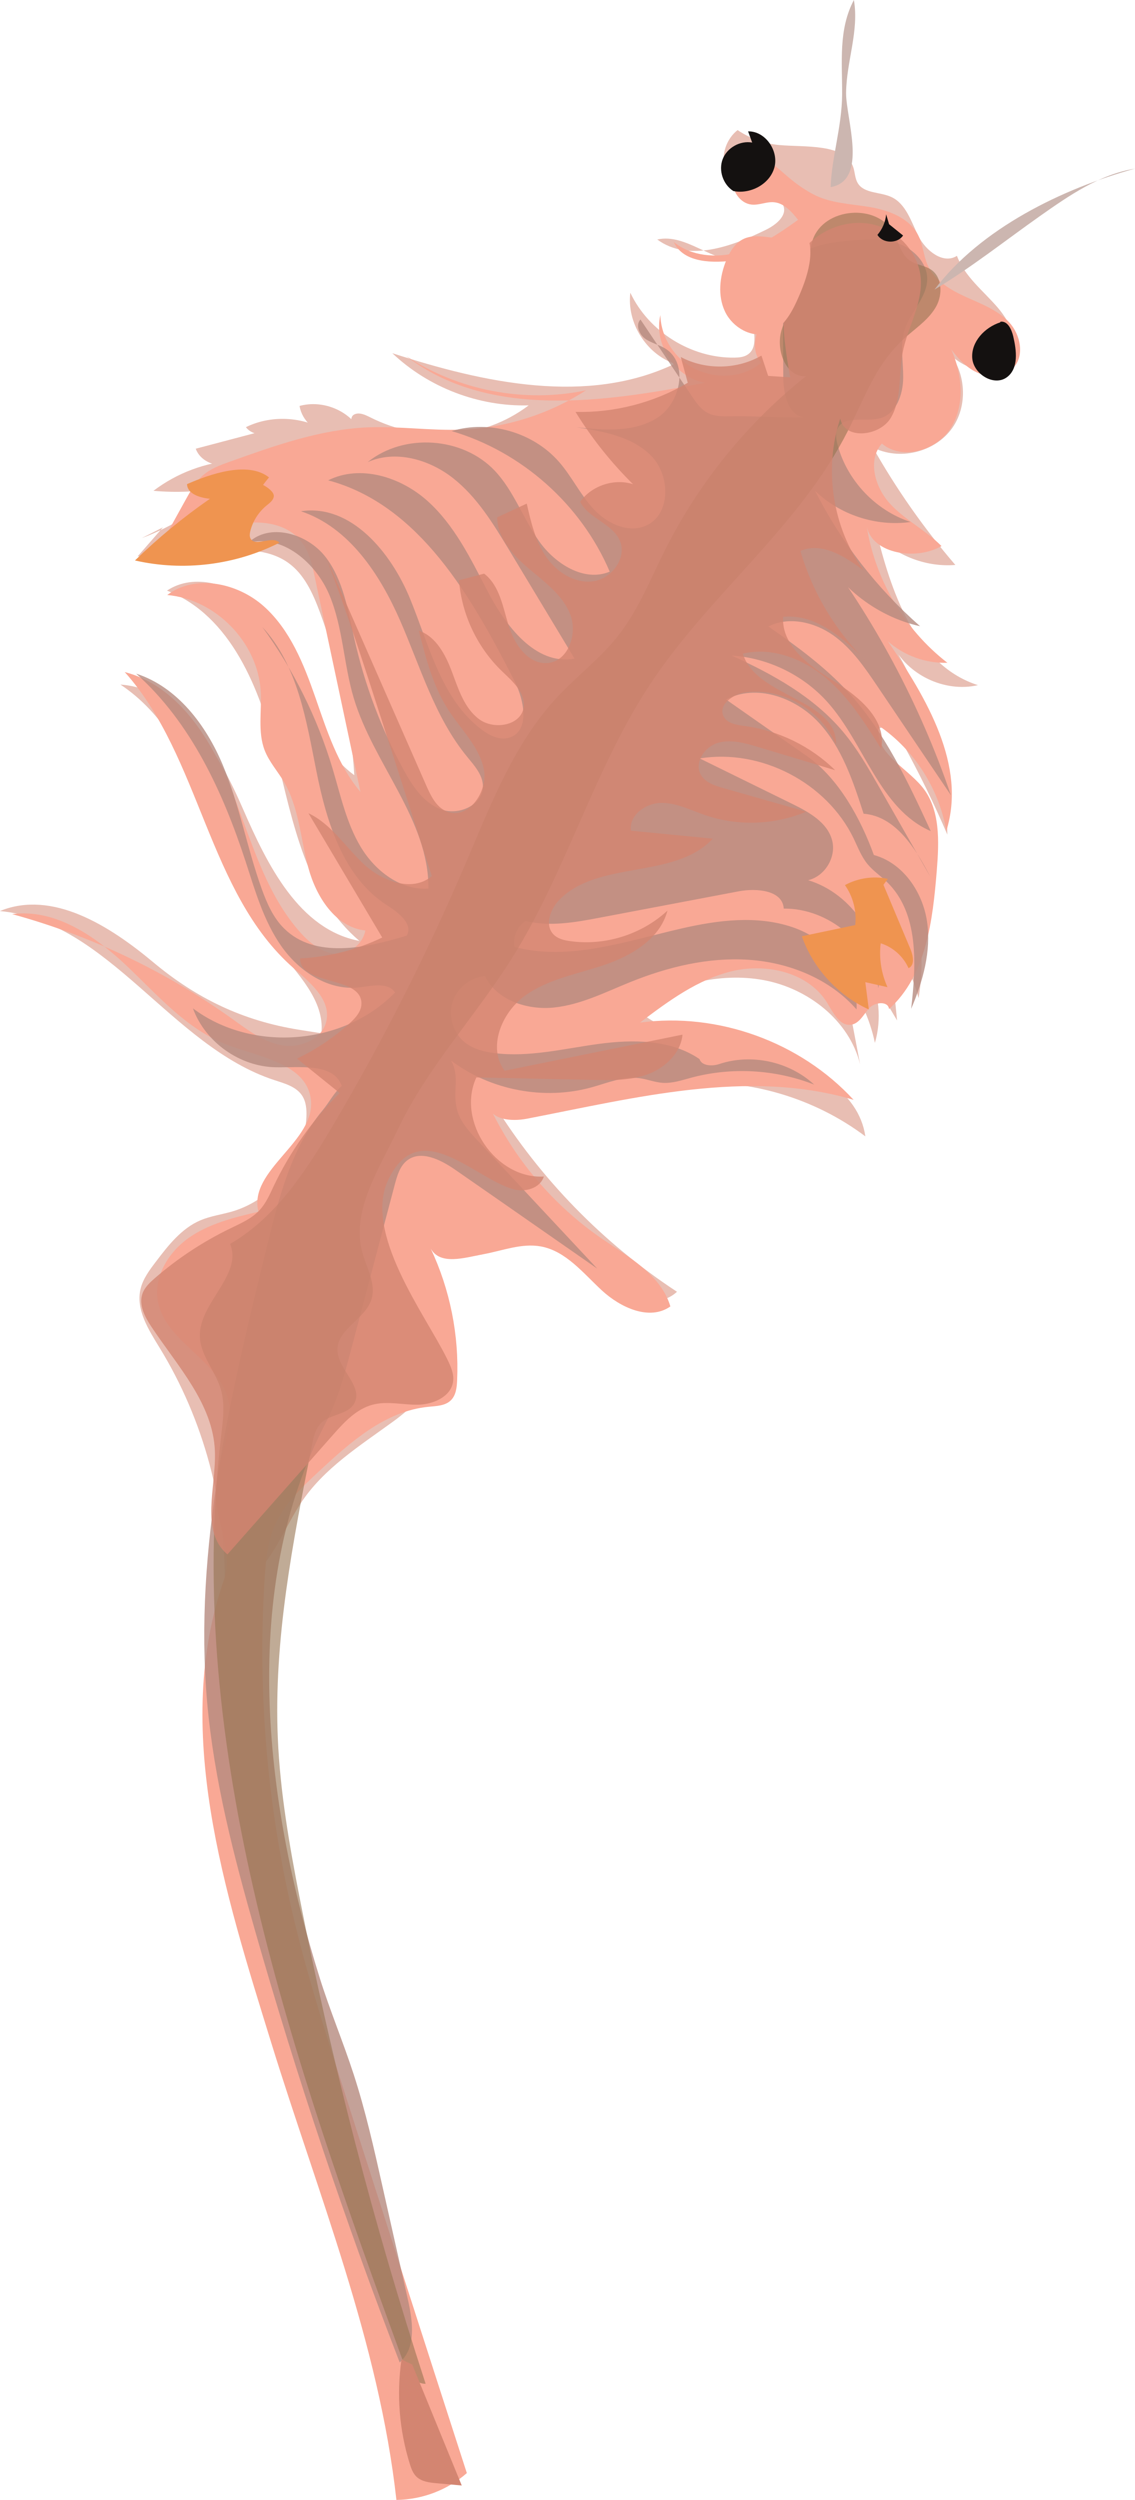 <!-- Generator: Adobe Illustrator 23.0.4, SVG Export Plug-In  -->
<svg version="1.1" xmlns="http://www.w3.org/2000/svg" xmlns:xlink="http://www.w3.org/1999/xlink" x="0px" y="0px"
	 width="193.84px" height="426.82px" viewBox="0 0 193.84 426.82" style="enable-background:new 0 0 193.84 426.82;"
	 xml:space="preserve">
<style type="text/css">
	.st0{fill:#E8BEB3;}
	.st1{fill:#F9A895;}
	.st2{opacity:0.8;fill:#B58A7F;}
	.st3{opacity:0.6;fill:#967350;}
	.st4{opacity:0.8;fill:#D38571;}
	.st5{fill:#D38571;}
	.st6{fill:#EF9450;}
	.st7{fill:#141110;}
	.st8{fill:#CCB6B0;}
</style>
<defs>
</defs>
<path class="st0" d="M133.05,24.76c-2.52-0.23-4.98-1.12-7.08-2.55c-1.92,1.5-2.83,4.2-2.21,6.56s2.74,4.25,5.16,4.61
	c1.79,0.26,4.15,0.04,4.85,1.71c0.72,1.72-1.25,3.3-2.92,4.12c-5.89,2.91-13.32,5.59-18.6,1.68c4.96-1.11,9.48,4.07,14.54,3.66
	c1.83-0.15,4.04-0.89,5.22,0.51c0.97,1.15,0.39,2.95-0.54,4.14s-2.18,2.2-2.62,3.65c-0.79,2.59,1.09,6.18-1.16,7.69
	c-0.65,0.43-1.47,0.51-2.25,0.52c-7.38,0.11-14.63-4.4-17.79-11.08c-0.63,5.12,2.71,10.46,7.59,12.13
	C100.36,69.23,82.7,65.4,67,60.3c6.19,5.87,14.76,9.15,23.29,8.91c-7.86,5.94-18.27,6.45-27.07,2.04c-0.87-0.44-1.91-0.93-2.77-0.46
	c-0.86,0.47-0.38,2.25,0.49,1.82c-2.21-2.91-6.26-4.27-9.78-3.3c0.41,2.57,2.79,4.68,5.39,4.78c-4.17-2.95-9.96-3.41-14.55-1.16
	c1.11,1.53,3.73,1.6,4.92,0.12c-4.5,1.19-8.99,2.37-13.49,3.56c0.91,2.56,4.55,3.64,6.71,1.99c-5.02,0.31-9.93,2.15-13.93,5.2
	c3.9,0.35,7.85,0.17,11.7-0.52c-3.92,3.76-8.61,6.7-13.7,8.59c1.21-0.61,2.42-1.22,3.62-1.83c-1.44,1.65-2.89,3.31-4.33,4.96
	c4.43-0.31,8.86-0.61,13.29-0.92c4.27-0.29,8.93-0.49,12.42,2c2.76,1.96,4.23,5.24,5.41,8.41c3.32,8.93,5.31,18.35,5.89,27.86
	c-4.53-3.28-6.97-8.68-8.98-13.9s-3.91-10.71-7.82-14.71c-3.91-4.01-10.54-6.01-15.19-2.9c10.95,4.26,15.91,16.82,18.7,28.23
	s5.18,24.01,14.17,31.58c-10.29-1.92-15.73-12.96-19.9-22.56s-10.47-20.46-20.92-21.21c14.68,9.77,15.95,30.94,26.73,44.9
	c3.46,4.47,8.19,9.01,7.59,14.64c-1.28-0.2-2.57-0.41-3.85-0.61c-9.57-1.53-17.44-5.32-24.88-11.53
	c-7.44-6.21-17.21-12.41-26.18-8.73c18.53,1.7,29.18,23.07,46.87,28.86c1.74,0.57,3.7,1.09,4.72,2.61c0.72,1.07,0.82,2.43,0.76,3.72
	c-0.34,7.28-5.67,14.05-12.66,16.1c-1.81,0.53-3.71,0.77-5.44,1.51c-3.24,1.38-5.51,4.3-7.64,7.11c-1.08,1.42-2.18,2.89-2.59,4.63
	c-0.83,3.52,1.38,6.95,3.27,10.04c7.51,12.26,11.41,26.7,11.1,41.07c6.71-0.62,9.26-8.77,12.92-14.43
	c3.9-6.04,10.24-9.96,16.04-14.2c5.52-4.05,11.26-10.87,8.1-16.94c-1.78-3.42-6.21-6.1-5.25-9.83c0.8-3.1,4.72-3.95,7.91-4.22
	c6.06-0.51,12.53-0.94,17.87,1.99c3.32,1.82,5.88,4.79,9.1,6.79c3.22,1.99,7.79,2.77,10.56,0.19
	c-12.58-8.25-23.34-19.27-31.27-32.05c10.81,1.51,22-2.81,32.88-3.55c10.83-0.74,21.88,2.54,30.56,9.07
	c-1.13-7.87-9.62-12.34-17.36-14.17c-7.74-1.83-16.3-2.55-22.18-7.89c6.69-3.81,14.58-6.01,22.16-4.62
	c7.57,1.39,14.63,6.88,16.48,14.36c-0.97-5.09-1.93-10.17-2.9-15.26c2.67,3.39,4.55,7.4,5.43,11.62c1.18-4.01,0.75-8.47-1.17-12.19
	c1.65,2.79,3.31,5.57,4.96,8.36c-0.51-5.01-1.02-10.02-1.52-15.02c2.31,3.43,4.07,7.22,5.19,11.2c1.17-6.98,0.31-14.29-2.47-20.8
	c2.14,2.15,3.71,4.85,4.54,7.77c0.08-9.21-2.85-18.42-8.23-25.89c-0.87-1.21-1.84-2.45-2.06-3.92c-0.22-1.48,0.65-3.24,2.14-3.37
	c1.54-0.14,2.64,1.39,3.39,2.74c2.79,5.05,5.33,10.25,7.6,15.56c-0.12-11.43-3.41-22.82-9.42-32.55c2.54,5.27,8.95,8.35,14.65,7.03
	c-10.21-3.24-14.57-15.05-17.15-25.45c3.43,3.47,8.43,5.32,13.29,4.93c-5.34-6.21-10.07-12.95-14.1-20.09
	c4.5,2.35,10.64,0.86,13.57-3.29c2.93-4.15,2.27-10.44-1.46-13.89c2.43,3.62,7.49,5.2,11.55,3.62c1.93-3.24,0.12-7.45-2.34-10.31
	c-2.46-2.86-5.64-5.29-6.95-8.82c-2.34,1.5-5.32-0.87-6.57-3.35s-2.12-5.54-4.65-6.7c-1.93-0.89-4.65-0.56-5.73-2.38
	c-0.46-0.78-0.46-1.75-0.73-2.62C144.43,24.42,137.4,25.17,133.05,24.76z"/>
<path class="st1" d="M127.37,25.44c-1.25,1.51-2.3,3.31-2.31,5.27c-0.01,1.96,1.35,4.01,3.29,4.22c1.29,0.14,2.56-0.52,3.84-0.4
	c1.74,0.16,3.02,1.63,4.11,3c-3.15,2.27-6.44,4.5-10.18,5.54s-8.07,0.71-11.07-1.77c1.68,3.67,6.81,3.68,10.8,3.11
	c2.71-0.38,5.42-0.77,8.13-1.15c1.53,1.74,1.1,4.5-0.06,6.51c-1.16,2.01-2.91,3.63-4.03,5.65c-1.13,2.02-1.47,4.81,0.13,6.49
	c-3,2.57-7.4,2.84-11.01,1.23s-6.13-5.4-6.23-9.35c-1.18,5.03,2.55,10.67,7.64,11.56c-17.33,3.37-37.1,6.22-51.07-4.57
	c8.93,5.91,20.26,8.07,30.73,5.86c-6.29,4.07-13.69,6.41-21.18,6.71c-5.41,0.21-10.82-0.62-16.22-0.38
	c-8.04,0.37-15.75,3.11-23.33,5.82c-1.69,0.6-3.42,1.23-4.75,2.42c-1.19,1.05-1.98,2.47-2.75,3.86c-1.77,3.2-3.54,6.4-5.32,9.6
	c4.37-1.07,8.26-3.55,12.58-4.8s9.66-0.91,12.39,2.65c1.34,1.74,1.83,3.97,2.28,6.12c2.59,12.19,5.19,24.38,7.78,36.57
	c-3.87-4.59-5.74-10.5-7.71-16.17c-1.98-5.67-4.3-11.5-8.78-15.51c-4.48-4.01-11.72-5.56-16.51-1.94
	c8.26,0.72,15.43,8.06,15.96,16.33c0.22,3.44-0.56,7.05,0.71,10.26c0.76,1.91,2.17,3.48,3.22,5.24c2.63,4.41,2.87,9.78,4.21,14.74
	c1.34,4.95,4.63,10.15,9.73,10.71c-0.42,2.41-3.02,4.38-5.44,3.96c-2.42-0.41-4.39-2.14-5.99-4c-5.96-6.94-8.26-16.19-11.72-24.66
	s-9.09-17.13-17.94-19.43c13.04,14.56,14.12,37.64,28.81,50.53c2.8,2.45,6.37,5.32,5.65,8.97c-0.62,3.13-4.39,4.76-7.54,4.24
	c-3.15-0.52-5.8-2.55-8.4-4.41c-11.38-8.18-24.23-14.3-37.75-18c7.3-0.95,14.12,3.69,19.47,8.74s10.34,10.94,17.22,13.55
	c5.61,2.13,13.45,3.24,14.31,9.18c1.06,7.31-10.76,12.18-8.93,19.34c-4.15,0.98-8.41,2.01-11.9,4.46c-3.49,2.46-6.06,6.71-5.26,10.9
	c1.29,6.77,10.11,9.83,11.93,16.48c1.47,5.34-2.15,10.78-2.07,16.31c0.07,4.95,3.08,9.94,1.44,14.61
	c-8.93,25.49,0.08,53.38,8.06,79.18s18.38,51.15,21.36,78c4.38-0.04,8.73-1.69,12.03-4.58c-7.08-21.88-14.11-43.77-21.1-65.67
	c-3.19-9.99-6.37-19.99-8.74-30.2c-4.3-18.55-5.89-37.73-4.7-56.73c0.19-3.11,0.48-6.28,1.71-9.14c1.59-3.69,4.61-6.53,7.55-9.27
	c5.4-5.03,11.37-10.33,18.72-11.04c1.35-0.13,2.85-0.16,3.82-1.1c0.88-0.85,1.03-2.18,1.08-3.4c0.35-7.72-1.21-15.52-4.51-22.52
	c1.62,2.9,5.72,1.58,8.99,0.97c3.27-0.6,6.55-1.93,9.82-1.33c4.27,0.78,7.22,4.55,10.41,7.5s8.16,5.25,11.71,2.74
	c-1.6-5.4-7.12-8.42-11.76-11.61c-8.29-5.71-15.02-13.68-19.27-22.81c0.28,2.6,3.94,2.87,6.5,2.38c18.5-3.57,37.76-8.59,55.82-3.23
	c-9.1-9.89-23.16-14.98-36.48-13.19c4.86-3.67,9.92-7.43,15.86-8.81c5.94-1.37,13.04,0.31,16.17,5.54c1,1.67,2.15,3.95,4.07,3.63
	c1.4-0.24,2.1-1.78,3.06-2.83c0.96-1.05,3.23-1.25,3.37,0.16c6.37-5.72,7.47-15.13,8.16-23.66c0.4-4.98,0.64-10.54-2.58-14.37
	c-2.84-3.39-8.4-6.02-7.24-10.29c6,4.12,10.23,10.74,11.44,17.92c3.52-11.18-3.38-22.7-9.97-32.39c2.76,2.45,6.47,3.79,10.16,3.67
	c-7.46-5.77-12.55-14.53-13.86-23.88c0.41,5.2,8.34,6.57,12.85,3.95c-2.67-2.7-6.21-4.43-8.78-7.22c-2.57-2.79-3.91-7.43-1.4-10.28
	c3.53,2.97,9.46,1.16,11.85-2.78c2.39-3.94,1.86-9.08,0-13.3c1.25,1.69,2.76,3.29,4.71,4.08s4.41,0.6,5.87-0.91
	c1.99-2.07,1.26-5.68-0.69-7.79c-1.96-2.11-4.77-3.14-7.39-4.33s-5.31-2.76-6.5-5.37c-0.73-1.61-0.81-3.46-1.59-5.05
	c-1.46-3-4.98-4.36-8.26-4.92c-3.29-0.56-6.75-0.63-9.71-2.18C133.74,30.43,132.89,27.56,127.37,25.44z"/>
<path class="st2" d="M137.53,71.26c-2.9-0.14-3.75-3.99-3.76-6.89c-0.02-4.58-0.03-9.17-0.05-13.75c-0.01-1.49,0-3.02,0.56-4.4
	c1.58-3.85,6.52-4.76,10.67-5.12c2.8-0.24,5.71-0.47,8.37,0.44c2.66,0.91,5.04,3.29,5.03,6.1c-0.02,3.15-2.83,5.55-3.82,8.55
	c-0.88,2.65-0.25,5.54-0.28,8.34c-0.03,2.8-1.14,6.02-3.81,6.84c-2.55,0.78-6.25-0.6-7.4,1.81c-0.41,0.85-0.24,1.85,0,2.76
	c1.63,6.09,6.48,11.22,12.47,13.18c-5.87,0.83-12.09-1.21-16.33-5.35c4.43,8.77,10.57,16.67,17.96,23.15
	c-7.72-1.71-14.51-7.18-17.82-14.36c9.96,13.03,17.79,27.69,23.08,43.21c-4.17-6.18-8.35-12.37-12.52-18.55
	c-2.18-3.23-4.43-6.54-7.62-8.78s-7.55-3.25-11.03-1.48c4.83,3.36,9.62,6.86,13.61,11.19c6.26,6.81,10.24,15.35,14.12,23.75
	c-8.78-3.8-11.28-14.95-17.68-22.07c-4.15-4.61-10.14-7.51-16.34-7.91c7.06,3.19,14.04,7.07,19.02,13c2.44,2.9,4.33,6.21,6.2,9.49
	c2.91,5.1,5.82,10.2,8.73,15.3c-2.52-4.86-5.94-10.36-11.4-10.78c-1.8-5.56-3.7-11.3-7.68-15.58s-10.64-6.65-15.81-3.92
	c4.62,3.24,9.25,6.47,13.87,9.71c5.37,3.76,9.14,10.68,11.37,16.84c4.95,1.34,8.32,6.27,9.08,11.33c0.75,5.07-0.69,10.22-2.71,14.93
	c0.88-7.61,1.35-16.42-4.19-21.71c-1.07-1.02-2.32-1.86-3.26-3c-1.06-1.29-1.65-2.88-2.37-4.38c-4.61-9.53-15.84-15.36-26.29-13.66
	c5.27,2.59,10.54,5.18,15.82,7.77c2.84,1.4,5.98,3.14,6.79,6.2c0.76,2.86-1.21,6.14-4.09,6.82c7.62,2.3,12.98,10.52,12,18.43
	c-1.23-7.57-8.5-13.67-16.17-13.58c-0.17-3.13-4.62-3.54-7.7-2.95c-7.89,1.5-15.79,2.99-23.68,4.49c-4.2,0.8-8.56,1.59-12.72,0.57
	c-1.43,0.93-2.21,2.76-1.88,4.44c9.36,2.47,19.1-1,28.54-3.16c6.22-1.43,12.85-2.27,18.9-0.23s11.28,7.68,10.98,14.06
	c-4.56-5.22-11.48-8.01-18.4-8.48c-6.91-0.47-13.83,1.21-20.26,3.81c-4.26,1.72-8.46,3.87-13.03,4.34
	c-4.57,0.47-9.77-1.24-11.77-5.37c-2.53,0.21-4.84,2.08-5.57,4.51c-0.73,2.43,0.17,5.27,2.16,6.84c1.42,1.11,3.24,1.58,5.03,1.8
	c5.91,0.75,11.84-0.76,17.74-1.56c5.9-0.8,12.35-0.78,17.27,2.58c0.38,1.18,2.16,1.25,3.34,0.86c5.51-1.85,11.98-0.45,16.25,3.5
	c-6.65-2.61-14.14-3.03-21.04-1.17c-1.58,0.43-3.18,0.97-4.82,0.87c-1.36-0.09-2.64-0.62-3.99-0.8c-2.75-0.36-5.44,0.81-8.11,1.55
	c-8.15,2.27-17.33,0.53-24.08-4.58c1.58,2.67,0.25,5.36,1.03,8.36c0.54,2.09,2.07,3.77,3.55,5.35c6.8,7.28,13.61,14.56,20.41,21.84
	c-5.7-3.97-11.41-7.94-17.11-11.92c-2.41-1.68-4.82-3.35-7.23-5.02c-2.44-1.68-5.78-3.34-8.12-1.54c-1.23,0.95-1.7,2.56-2.1,4.06
	c-2.51,9.48-5.02,18.95-7.53,28.43c-1.11,4.2-2.24,8.44-4.26,12.28c-14.79,28.17-10.57,64.46-1.04,94.82
	c1.74,5.55,4,10.93,5.8,16.47c2.02,6.23,3.46,12.63,4.89,19.02c1.46,6.51,2.92,13.03,4.39,19.54c0.82,3.67,1.4,8.14-1.43,10.61
	c-9.33-24.15-17.57-48.72-24.67-73.61c-3.66-12.82-7.03-25.81-8.21-39.09c-2.34-26.36,4.02-52.63,10.33-78.33
	c1.98-8.04,4.1-16.39,9.39-22.76c1.17-1.41,1.89-2.95,3.27-4.15c-1.41-3.97-7.09-3.11-11.3-3.19c-6.14-0.11-12.02-4.29-14.12-10.06
	c10.08,7.59,25.75,6.36,34.52-2.71c-1.23-1.82-3.97-1.12-6.15-0.87c-5.22,0.61-10.24-2.72-13.26-7.02
	c-3.02-4.3-4.48-9.46-6.11-14.46c-3.89-11.91-9.35-23.76-18.7-32.09c7.04,2.28,11.94,8.78,14.8,15.6c2.86,6.82,4.14,14.2,6.65,21.16
	c0.89,2.46,1.97,4.94,3.84,6.77c5.23,5.17,13.89,3.36,20.92,1.21c1.15-1.97-1.38-3.93-3.31-5.16c-7.5-4.77-10.37-14.19-12.11-22.91
	s-3.19-18.1-9.23-24.62c5.31,7.28,9.38,15.47,11.97,24.1c1.37,4.57,2.37,9.34,4.82,13.43c2.45,4.09,6.81,7.47,11.57,7.12
	c0.09-11.76-9.4-21.28-12.76-32.54c-1.72-5.76-1.82-11.98-4.13-17.53c-2.31-5.55-8.06-10.5-13.87-8.96
	c3.62-3.49,10.07-1.59,13.16,2.38s3.86,9.2,4.97,14.1c1.74,7.73,4.55,15.23,8.34,22.19c1.53,2.81,3.43,5.73,6.43,6.84
	c3,1.11,7.18-0.73,7.17-3.93c-0.01-1.96-1.48-3.56-2.72-5.08c-5.49-6.69-7.95-15.29-11.42-23.22c-3.47-7.93-8.73-15.93-16.94-18.67
	c8.51-1.3,15.38,6.99,18.64,14.95c3.26,7.96,5.34,17.15,12.22,22.33c1.36,1.02,3.09,1.88,4.71,1.38c3.55-1.09,2.6-6.35,0.91-9.66
	c-7.29-14.34-16.28-30.12-31.83-34.28c5.48-2.75,12.39-0.58,16.96,3.52c4.57,4.1,7.34,9.77,10.16,15.22
	c3.13,6.05,8.27,12.93,14.96,11.7c-3.73-6.19-7.46-12.38-11.2-18.58c-2.69-4.46-5.46-9.01-9.55-12.23
	c-4.09-3.22-9.84-4.85-14.59-2.74c6.21-5.01,16.25-4.32,21.72,1.48c3.25,3.45,4.82,8.14,7.55,12.01s7.69,7.04,12.07,5.21
	C99.25,86.13,89.07,77.09,77.13,73.6c6.44-1.95,13.93,0.2,18.35,5.27c2.19,2.51,3.64,5.61,5.9,8.05s5.87,4.17,8.92,2.84
	c4.28-1.86,4.22-8.53,0.97-11.88c-3.25-3.35-8.21-4.24-12.83-4.93c4.71,0.51,9.85,0.92,13.84-1.63s5.36-9.36,1.31-11.83
	c-1.09-0.66-2.39-0.92-3.42-1.67c-1.03-0.75-1.66-2.35-0.79-3.27c2.91,4.35,5.83,8.7,8.74,13.04c0.77,1.15,1.59,2.34,2.83,2.96
	c1.14,0.56,2.47,0.55,3.74,0.53C129.73,71,132.49,71.36,137.53,71.26z"/>
<path class="st3" d="M144.03,75.04c-8.37,15.48-22.91,26.7-32.69,41.32c-9.8,14.65-14.49,32.19-23.84,47.13
	c-6.24,9.97-14.51,18.7-19.55,29.33c-3.14,6.63-7.99,13.86-6.09,20.94c0.73,2.71,2.42,5.44,1.57,8.11c-1.08,3.37-5.82,5.05-5.8,8.58
	c0.02,3.34,4.52,6.29,2.85,9.19c-1.09,1.9-3.99,1.76-5.59,3.27c-1.01,0.96-1.33,2.42-1.6,3.78c-3.28,16.54-6.57,33.28-5.84,50.13
	c0.39,9.12,1.96,18.15,3.71,27.12c5.46,28.09,12.66,55.84,21.53,83.05c-2.09,0.03-3.29-2.29-4.01-4.25
	c-18.53-50.82-37.37-104-30.9-157.7c0.31-2.61,0.68-5.3-0.06-7.81c-0.92-3.15-3.51-5.81-3.59-9.09c-0.14-5.71,7.36-10.48,5.17-15.76
	c7.78-4.51,12.92-12.38,17.49-20.11c8.61-14.55,16.26-29.67,22.89-45.22c4.2-9.85,8.15-20.13,15.44-27.98
	c3.38-3.63,7.41-6.66,10.47-10.56c3.44-4.38,5.5-9.65,8-14.63c5.75-11.46,14.01-21.65,24.04-29.64c-3.48,0.17-5.17-4.53-4.16-7.86
	s3.53-6.08,4.34-9.46c0.47-1.98,0.34-4.08,1-6c1.9-5.5,10.98-6.28,13.78-1.18c0.9,1.64,1.27,3.7,2.81,4.76
	c1.08,0.74,2.51,0.8,3.6,1.53c1.92,1.29,2.01,4.22,0.9,6.26c-1.11,2.03-3.07,3.43-4.83,4.93C149.23,62.2,147.69,68.27,144.03,75.04z
	"/>
<path class="st4" d="M76.33,231.95c0.61,1.24,1.24,2.57,1.05,3.93c-0.35,2.58-3.37,3.9-5.97,3.95c-2.6,0.05-5.26-0.67-7.77,0
	c-2.79,0.73-4.87,3-6.78,5.16c-6.01,6.8-12.02,13.6-18.02,20.4c-4.72-3.96-1.9-11.48-2.14-17.65c-0.31-8.07-6.4-14.51-10.86-21.24
	c-1.11-1.67-2.17-3.7-1.52-5.6c0.37-1.09,1.25-1.91,2.12-2.67c3.89-3.38,8.23-6.24,12.86-8.48c1.81-0.88,3.73-1.7,5.08-3.19
	c1.06-1.16,1.69-2.63,2.36-4.05c2.8-5.89,6.63-11.3,11.27-15.89c-2.43-1.96-4.86-3.92-7.29-5.88c3.26-1.55,6.29-3.59,8.97-6.01
	c1.03-0.93,2.08-2.08,2.04-3.47c-0.13-4.7-10.42-2.92-10.48-7.62c4.85-0.25,9.65-1.47,14.03-3.57c-4.2-7.07-8.4-14.15-12.6-21.22
	c3.9,1.83,6.31,5.76,9.46,8.7c3.15,2.94,8.35,4.84,11.61,2.02c-2.86-8.9-5.72-17.8-8.59-26.71c-3-9.32-5.99-18.65-9.52-27.78
	c5.72,13.01,11.43,26.02,17.15,39.02c0.78,1.77,1.7,3.69,3.48,4.44c3.63,1.55,7.15-3.36,6.36-7.22c-0.8-3.87-3.9-6.76-6.04-10.08
	c-2.64-4.07-3.87-8.87-5.06-13.57c2.97,1.02,4.58,4.16,5.68,7.1s2.1,6.16,4.63,8.03c2.52,1.86,7.08,1.11,7.59-1.99
	c0.4-2.5-1.91-4.49-3.73-6.24c-4.2-4.05-6.86-9.67-7.31-15.5c1.43-0.38,2.86-0.75,4.29-1.13c2.66,2.04,3.21,5.73,4.2,8.93
	c0.99,3.2,3.42,6.69,6.75,6.32c3.51-0.39,5.05-5.09,3.73-8.37S93,99.36,90.3,97.07c-2.7-2.28-5.36-5.21-5.39-8.74
	c1.68-0.78,3.37-1.56,5.05-2.35c0.71,3.13,1.46,6.34,3.25,9c1.79,2.66,4.9,4.69,8.08,4.27c3.18-0.42,5.84-4,4.56-6.95
	c-1.27-2.94-5.34-3.77-6.77-6.63c1.97-2.76,5.8-4.03,9.03-3c-3.75-3.7-7.05-7.85-9.82-12.34c6.69,0.16,13.41-1.58,19.17-4.98
	c-0.4-1.47-0.8-2.93-1.2-4.4c4.23,2.26,9.63,2.16,13.78-0.24c0.38,1.16,0.76,2.31,1.15,3.47c1.26,0.08,2.51,0.16,3.77,0.25
	c-1.4-7.61-2.5-16.43,2.62-22.23c2.86-3.25,7.54-4.88,11.74-3.82c4.2,1.05,7.63,4.88,7.93,9.2c0.31,4.36-2.29,8.37-3.1,12.66
	c-0.7,3.7-0.1,7.78-1.98,11.04c-1.88,3.27-8.03,3.88-8.66,0.17c-2.88,8.63-1.34,18.6,3.99,25.97c-3.15-2.41-7.16-4.94-10.8-3.36
	c2.1,7.25,6.14,13.93,11.59,19.16c-4.01-4.07-8.85-8.46-14.54-7.91c-0.34,4.96,4.57,8.46,8.8,11.07c4.24,2.61,8.95,6.6,7.94,11.47
	c-2.72-4.34-5.5-8.76-9.41-12.07c-3.92-3.3-9.23-5.37-14.21-4.18c2.21,7.48,16.24,7.78,15.9,15.57c-2.41-5.9-9.03-9.76-15.35-8.98
	c-2.19,0.27-4.84,2.15-3.84,4.12c0.62,1.23,2.23,1.46,3.59,1.64c5.79,0.77,11.3,3.46,15.46,7.55c-4.42-1.33-8.84-2.66-13.26-3.99
	c-2.23-0.67-4.63-1.34-6.85-0.65s-3.98,3.36-2.84,5.4c0.75,1.35,2.38,1.88,3.87,2.3c4.71,1.34,9.42,2.68,14.14,4.02
	c-5.42,2.29-11.69,2.5-17.26,0.59c-2.49-0.85-4.93-2.13-7.57-2.09c-2.63,0.05-5.49,2.15-5.1,4.75c4.66,0.45,9.32,0.91,13.97,1.36
	c-6.53,7.01-19.52,3.59-26.21,10.45c-1.54,1.58-2.53,4.3-1,5.89c0.72,0.75,1.8,1.01,2.83,1.15c5.95,0.85,12.24-1.12,16.64-5.21
	c-1.23,4.76-6.04,7.67-10.69,9.25s-9.7,2.42-13.68,5.31s-6.38,8.85-3.44,12.78c10.13-2.05,20.25-4.11,30.38-6.16
	c-0.29,3.14-2.95,5.66-5.91,6.76c-2.96,1.09-6.21,1.04-9.36,0.97c-6.64-0.14-13.29-0.28-19.93-0.43
	c-3.46,7.44,3.32,17.41,11.52,16.92c-0.61,2.01-3.23,2.75-5.25,2.17c-6.79-1.97-15.99-12.66-21.29-1.67
	C61.96,210.46,72.57,224.35,76.33,231.95z"/>
<path class="st5" d="M70.41,403.72c2.82,6.88,5.63,13.76,8.45,20.64c-1.44-0.13-2.88-0.26-4.33-0.39c-1.22-0.11-2.53-0.27-3.41-1.12
	c-0.6-0.58-0.89-1.4-1.14-2.2c-1.79-5.73-2.28-11.87-1.41-17.81"/>
<path class="st6" d="M150.88,151.07c1.54,3.67,3.09,7.35,4.63,11.02c0.46,1.11,0.75,2.73-0.35,3.21c-0.88-2-2.66-3.59-4.75-4.25
	c-0.31,2.54,0.1,5.16,1.16,7.49c-1.26-0.28-2.53-0.57-3.79-0.85c0.2,1.55,0.4,3.11,0.6,4.66c-5.28-2.4-9.51-7.02-11.44-12.5
	c3.04-0.64,6.08-1.27,9.12-1.91c0.27-2.38-0.37-4.86-1.76-6.82c2.21-1.21,4.87-1.6,7.33-1.07"/>
<path class="st6" d="M31.94,82.66c0.06,1.69,2.22,2.33,3.91,2.5c-4.55,3.15-8.84,6.68-12.8,10.53c8.24,1.89,17.13,0.8,24.67-3.03
	c-1.23-1.31-4.21,0.86-4.96-0.77c-0.17-0.37-0.11-0.81-0.01-1.21c0.42-1.7,1.41-3.25,2.76-4.36c0.54-0.44,1.18-0.9,1.25-1.58
	c0.08-0.78-1.23-1.64-1.83-1.94c0.15-0.24,0.91-1.17,1.01-1.29C42.32,78.65,35.78,80.97,31.94,82.66z"/>
<path class="st7" d="M170.82,55.04c-2.64,0.85-4.96,3.3-4.78,6.07c0.19,2.77,3.75,4.95,5.96,3.27c1.99-1.51,1.61-4.55,1.04-6.97
	c-0.28-1.19-0.98-2.67-2.18-2.48"/>
<path class="st7" d="M128.46,24.34c-2.05-0.37-4.27,0.87-5.03,2.81s0.05,4.36,1.82,5.47c2.9,0.58,6.21-1.16,7-4.01
	c0.79-2.85-1.53-6.25-4.49-6.18"/>
<path class="st7" d="M151.34,36.59c-0.11,1.29-0.64,2.53-1.49,3.51c0.9,1.49,3.41,1.55,4.38,0.11c-0.8-0.64-1.59-1.29-2.39-1.93"/>
<path class="st8" d="M193.84,28.79c-6.05,0.98-11.28,4.61-16.29,8.14c-5.92,4.18-11.76,8.81-17.96,12.52
	C167.5,38.97,181.48,32.19,193.84,28.79z"/>
<path class="st8" d="M144.5,15.85c0.05-5.33,2.25-10.61,1.33-15.85c-2.67,5.04-1.98,10.66-2.01,16.13
	c-0.03,5.46-1.79,10.74-1.96,15.82C148.37,30.81,144.45,20.22,144.5,15.85z"/>
<path class="st1" d="M136.37,39.94c-2.57,1.87-6.41-0.48-9.31,0.82c-1.49,0.67-2.41,2.18-3.03,3.69c-1.14,2.79-1.5,6.05-0.2,8.77
	c1.3,2.72,4.57,4.59,7.42,3.63c2.71-0.91,4.14-3.81,5.27-6.44c1.64-3.83,3.1-8.69,0.31-11.78"/>
</svg>
